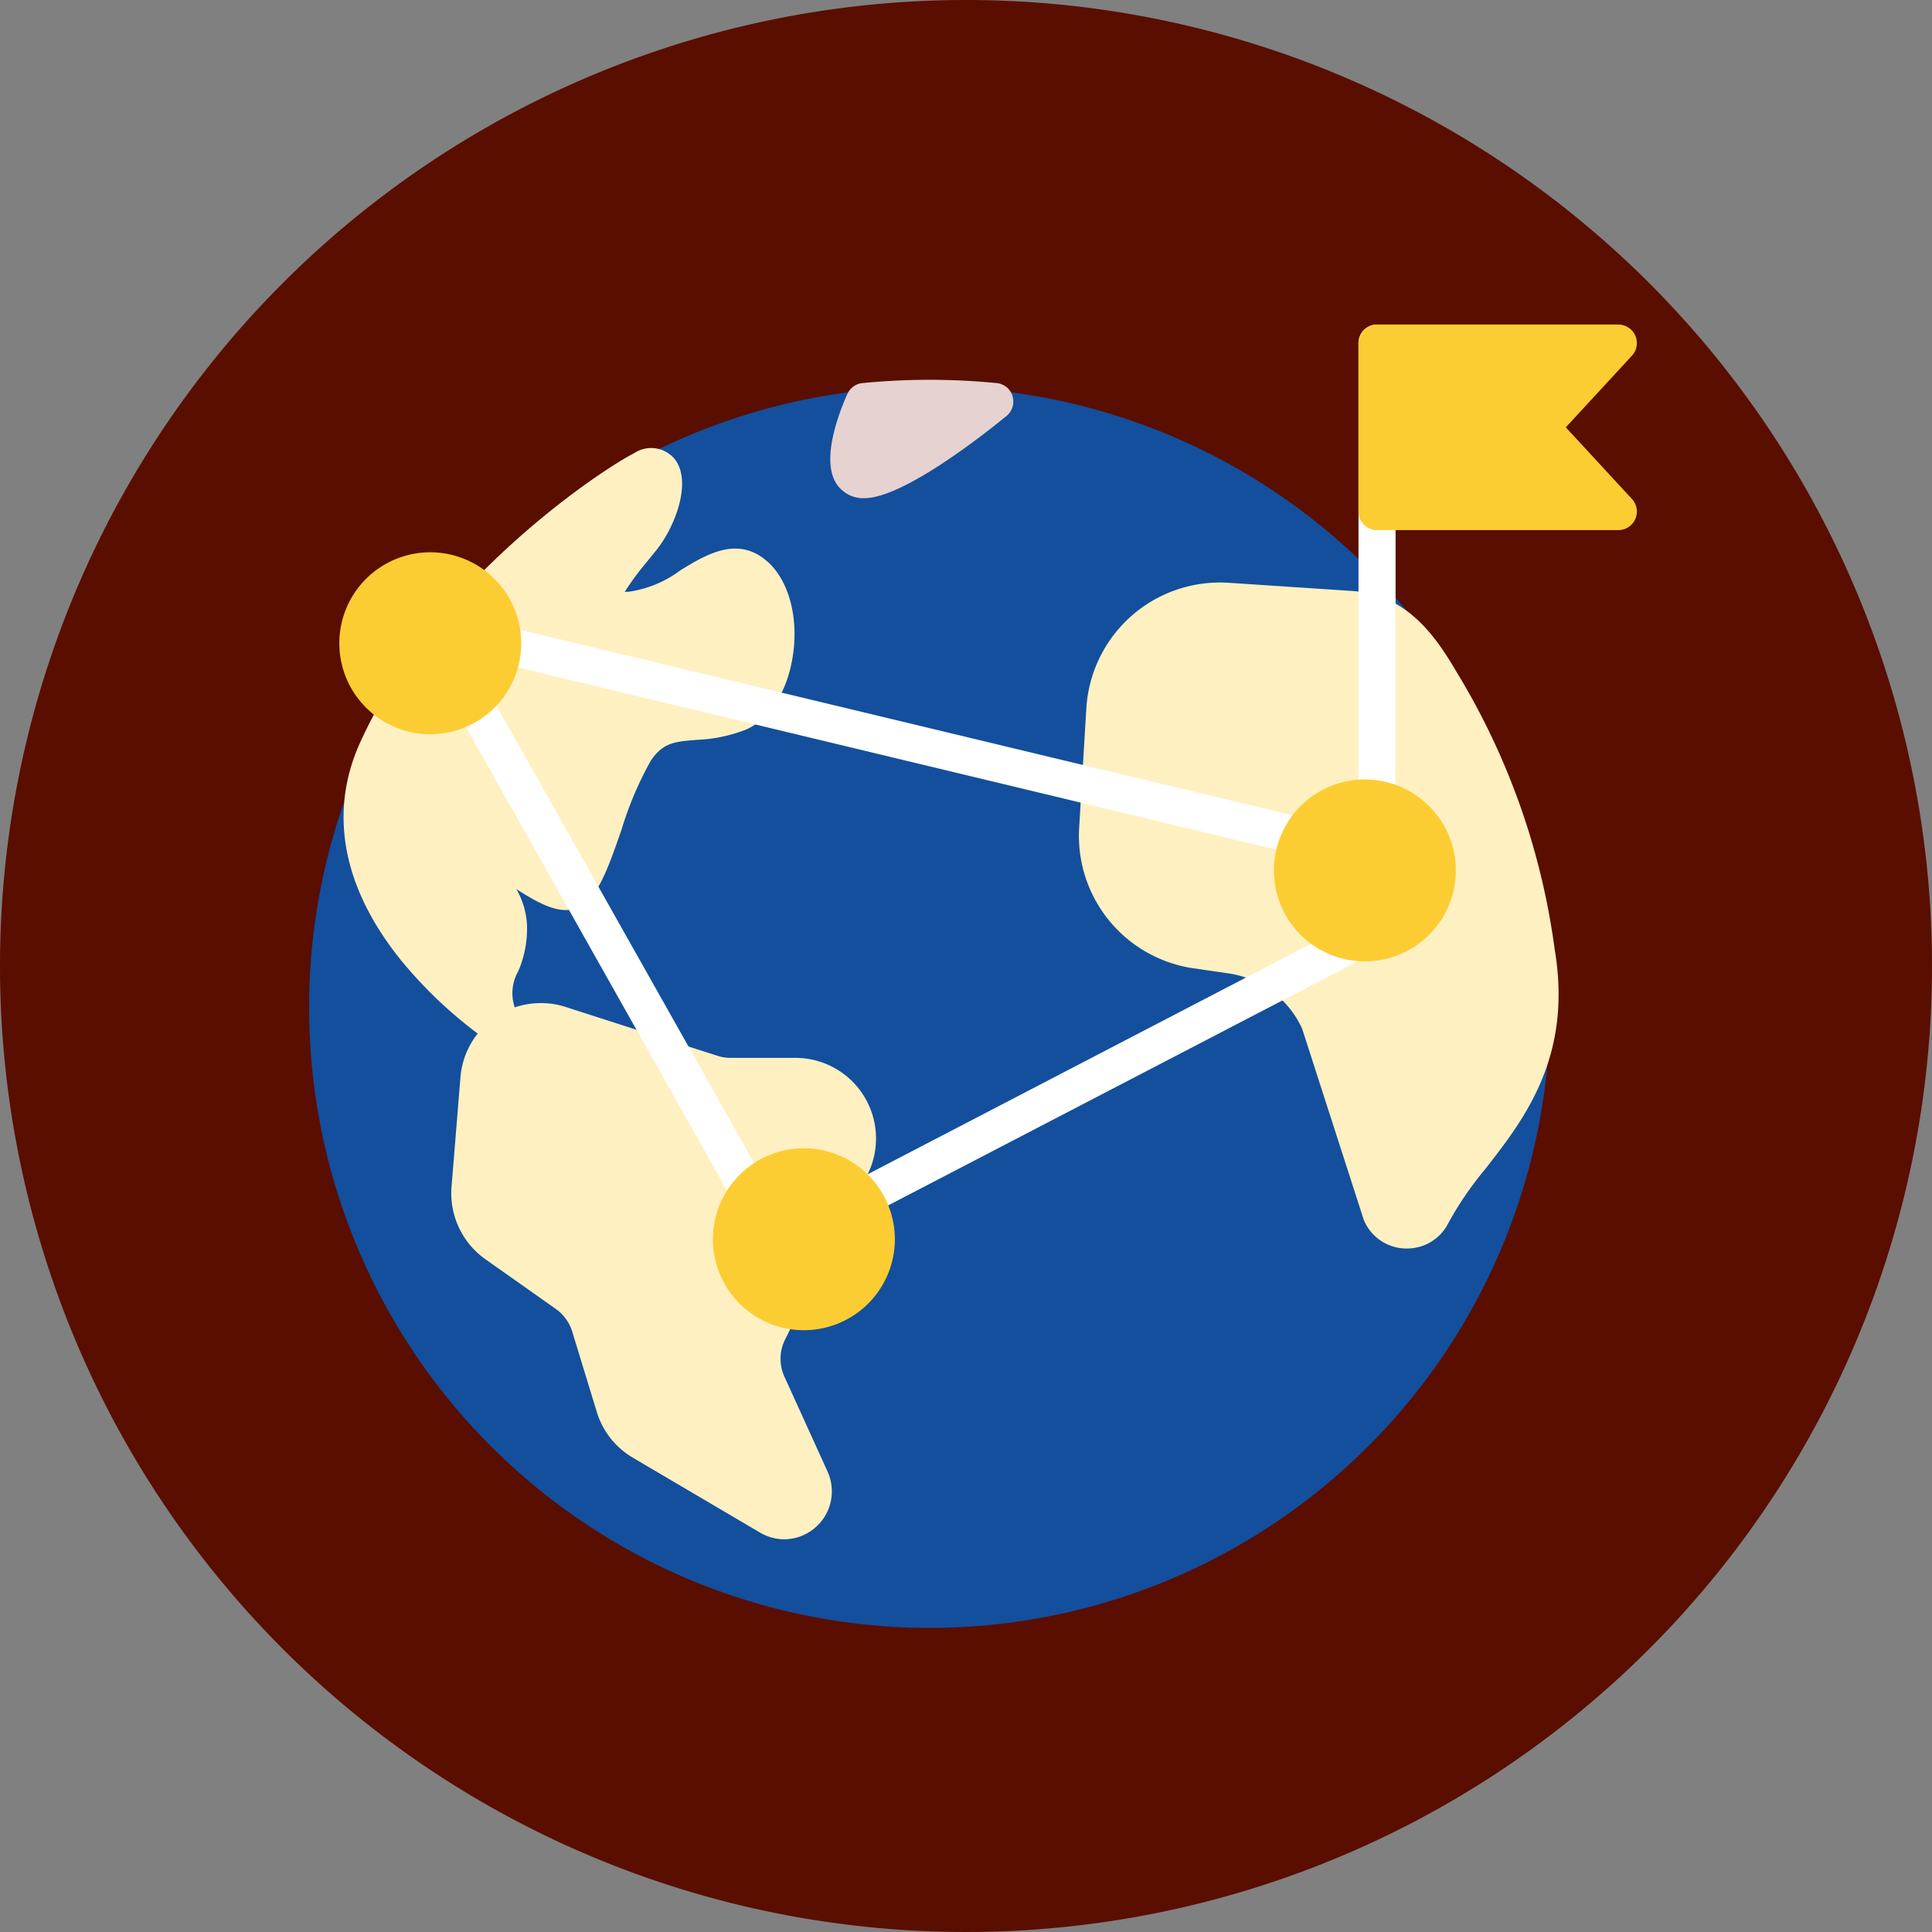 <svg xmlns="http://www.w3.org/2000/svg" xmlns:xlink="http://www.w3.org/1999/xlink" width="125" height="125" viewBox="0 0 125 125">
  <rect x="0" y="0" width="125" height="125" fill="#808080" stroke="none"/>
  <defs>
    <clipPath id="clip-path">
      <rect id="Rectángulo_377788" data-name="Rectángulo 377788" width="85.904" height="84.321" fill="none"/>
    </clipPath>
  </defs>
  <g id="Grupo_1072955" data-name="Grupo 1072955" transform="translate(-386 -2145.602)">
    <path id="Trazado_608385" data-name="Trazado 608385" d="M62.5,0A62.5,62.5,0,1,1,0,62.5,62.5,62.5,0,0,1,62.5,0Z" transform="translate(386 2145.602)" fill="#590e00"/>
    <g id="Grupo_1072959" data-name="Grupo 1072959" transform="translate(406 2166.601)">
      <g id="Grupo_1072958" data-name="Grupo 1072958" transform="translate(0 0)" clip-path="url(#clip-path)">
        <path id="Trazado_819399" data-name="Trazado 819399" d="M68.53,13.926A40.143,40.143,0,1,0,11.758,70.7,40.143,40.143,0,0,0,68.53,13.926" transform="translate(0 1.867)" fill="#134f9d"/>
        <path id="Trazado_819400" data-name="Trazado 819400" d="M57.553,32.823A46.2,46.2,0,0,0,51.162,14.71c-1.5-2.569-3.353-4.978-6.778-5.2L36.45,8.984a8.661,8.661,0,0,0-9.215,8.122l-.465,7.727a8.661,8.661,0,0,0,7.4,9.094l2.238.326a6.226,6.226,0,0,1,4.79,3.584l3.969,12.312a.677.677,0,0,0,.047.121,2.992,2.992,0,0,0,2.692,1.787h.065a2.989,2.989,0,0,0,2.7-1.674A21.788,21.788,0,0,1,53.057,46.9c2.5-3.206,5.614-7.2,4.5-14.081" transform="translate(23.051 7.723)" fill="#fef0c1"/>
        <path id="Trazado_819401" data-name="Trazado 819401" d="M29.909,2.986a1.2,1.2,0,0,0-1.035-.847,44.37,44.37,0,0,0-8.736.007,1.2,1.2,0,0,0-.92.7c-.549,1.227-1.716,4.244-.706,5.806a2.07,2.07,0,0,0,1.8.935c2.5,0,7.675-4.069,9.2-5.318a1.2,1.2,0,0,0,.391-1.279" transform="translate(15.606 1.647)" fill="#e6d2d0"/>
        <path id="Trazado_819402" data-name="Trazado 819402" d="M31.869,34.682A5.217,5.217,0,0,0,27.2,27.129H23.017a2.772,2.772,0,0,1-.862-.136l-9.82-3.159a5.22,5.22,0,0,0-6.8,4.54l-.579,7.1A5.237,5.237,0,0,0,7.151,40.16L11.7,43.37a2.82,2.82,0,0,1,1.069,1.478l1.582,5.177A5.193,5.193,0,0,0,16.691,53l8.223,4.84a3.1,3.1,0,0,0,1.575.436,3.1,3.1,0,0,0,2.8-4.373l-2.792-6.143a2.8,2.8,0,0,1,.047-2.422Z" transform="translate(4.257 20.316)" fill="#fef0c1"/>
        <path id="Trazado_819403" data-name="Trazado 819403" d="M28.634,11.64c-1.917-1.726-3.987-.464-5.648.553a7.279,7.279,0,0,1-3.377,1.391c-.084,0-.158,0-.223,0a18.384,18.384,0,0,1,1.493-2.009c.2-.251.408-.5.594-.735C22.692,9.29,23.762,6.394,22.6,4.97a1.981,1.981,0,0,0-2.612-.35C18.025,5.6,7.021,12.807,2.257,23.36c-2.046,4.527-1.117,9.4,2.681,14.09a28.5,28.5,0,0,0,6.2,5.607,1.2,1.2,0,0,0,1.64-1.683,2.853,2.853,0,0,1-.277-3.247,6.9,6.9,0,0,0,.557-3.1,5.2,5.2,0,0,0-.678-2.206c1.433.918,2.692,1.59,3.749,1.273,1.415-.423,2.1-2.39,3.049-5.112a22.394,22.394,0,0,1,1.891-4.462c.787-1.18,1.558-1.244,2.954-1.357a9.8,9.8,0,0,0,3.165-.648c1.525-.637,2.664-2.364,3.049-4.622.434-2.535-.194-4.991-1.6-6.255" transform="translate(1.032 3.708)" fill="#fef0c1"/>
        <path id="Trazado_819404" data-name="Trazado 819404" d="M37.116,30.477v0Z" transform="translate(31.978 0.555)" fill="#27aae1"/>
        <path id="Trazado_819405" data-name="Trazado 819405" d="M37.672,32.235a1.2,1.2,0,0,1-1.2-1.2V1.2a1.2,1.2,0,1,1,2.4,0v29.83a1.2,1.2,0,0,1-1.2,1.2" transform="translate(31.422 -0.001)" fill="#fff"/>
        <path id="Trazado_819406" data-name="Trazado 819406" d="M49.885,6.651l4.278-4.635A1.2,1.2,0,0,0,53.279,0H37.672a1.2,1.2,0,0,0-1.2,1.2V12.1a1.2,1.2,0,0,0,1.2,1.2H53.279a1.2,1.2,0,0,0,.884-2.016Z" transform="translate(31.422 -0.001)" fill="#fccd32"/>
        <path id="Trazado_819407" data-name="Trazado 819407" d="M25.941,51.4a1.2,1.2,0,0,1-1.046-.612L5.1,15.656a1.2,1.2,0,0,1-.028-1.128L6.79,11.094a1.2,1.2,0,0,1,1.355-.629L60.6,23.062a1.2,1.2,0,0,1,.758.562l3.734,6.383a1.2,1.2,0,0,1-.484,1.672L31.777,48.748l-.037.019-5.281,2.513a1.192,1.192,0,0,1-.518.117M7.5,15.033l18.936,33.6,4.25-2.022L62.38,30.13l-2.837-4.851L8.51,13.022Z" transform="translate(4.257 8.986)" fill="#fff"/>
        <path id="Trazado_819408" data-name="Trazado 819408" d="M6.933,7.915A5.885,5.885,0,1,0,12.82,13.8,5.891,5.891,0,0,0,6.933,7.915" transform="translate(0.904 6.819)" fill="#fccd32"/>
        <path id="Trazado_819409" data-name="Trazado 819409" d="M39.42,15.81A5.885,5.885,0,1,0,45.3,21.7,5.893,5.893,0,0,0,39.42,15.81" transform="translate(28.892 13.621)" fill="#fccd32"/>
        <path id="Trazado_819410" data-name="Trazado 819410" d="M19.919,28.629a5.885,5.885,0,1,0,5.886,5.886,5.893,5.893,0,0,0-5.886-5.886" transform="translate(12.092 24.665)" fill="#fccd32"/>
      </g>
    </g>
  </g>
</svg>

